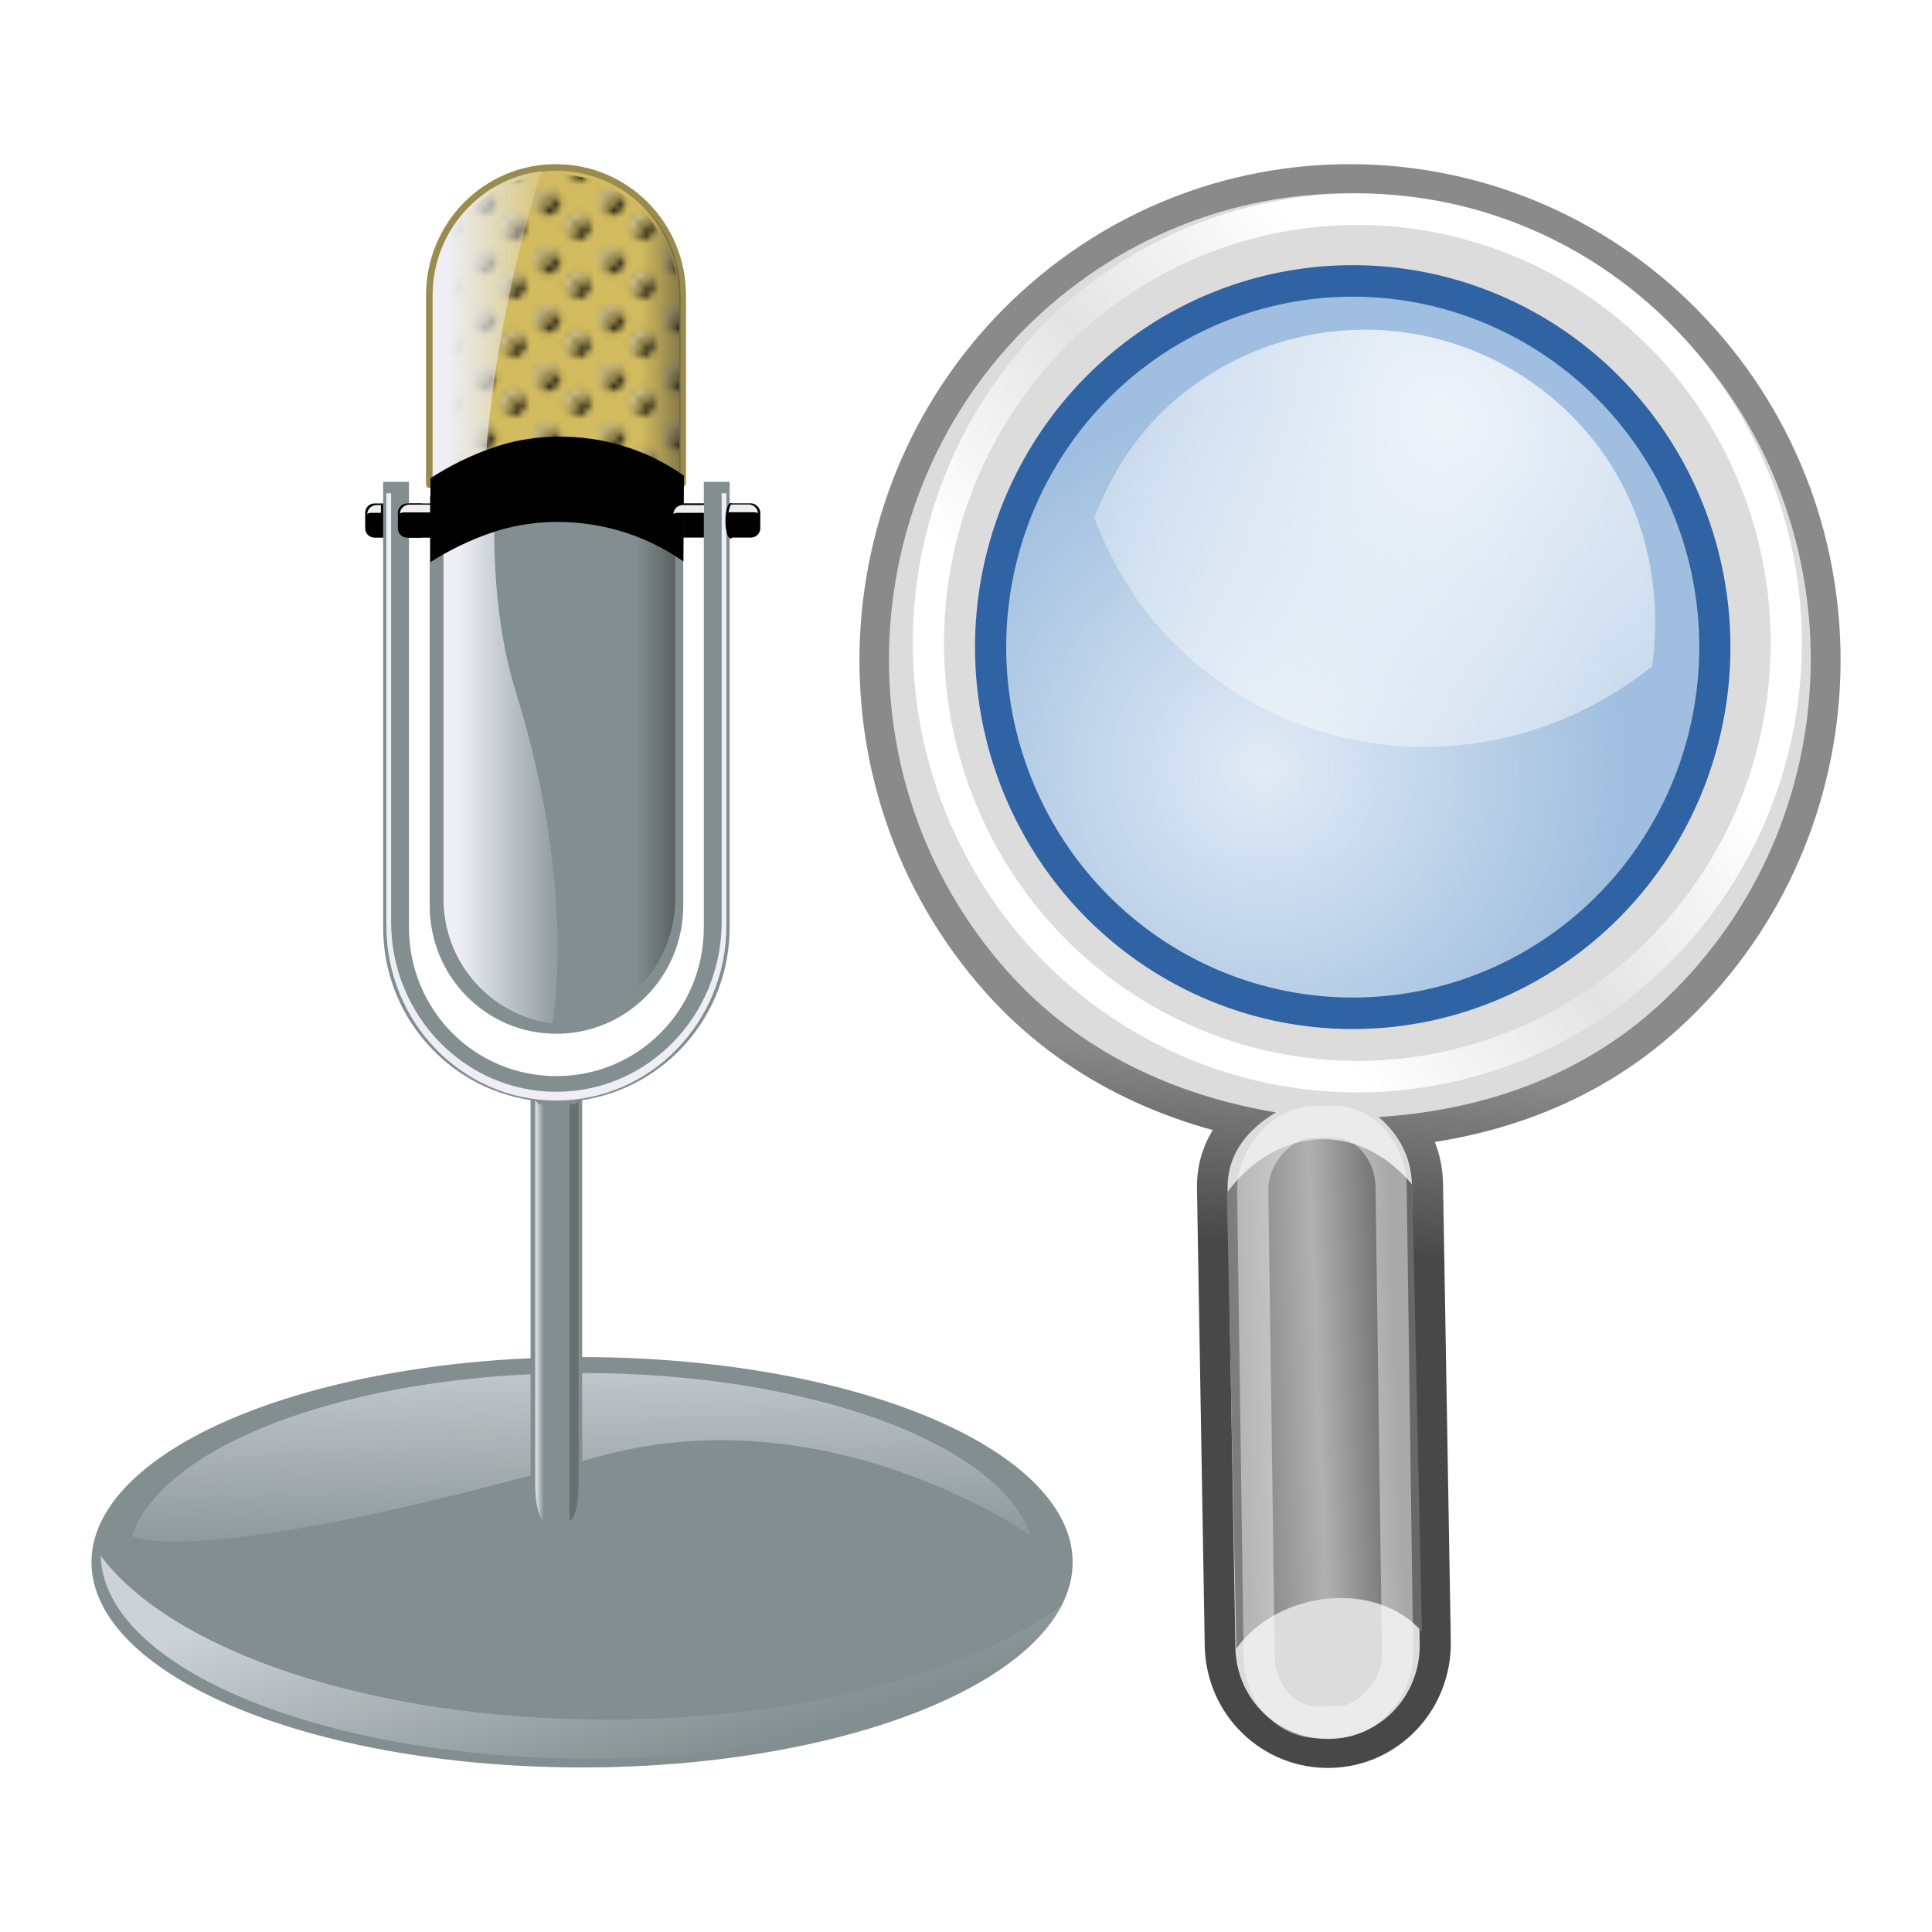 <?xml version="1.0" encoding="UTF-8" standalone="no"?>
<svg
   xmlns:dc="http://purl.org/dc/elements/1.1/"
   xmlns:cc="http://creativecommons.org/ns#"
   xmlns:rdf="http://www.w3.org/1999/02/22-rdf-syntax-ns#"
   xmlns:svg="http://www.w3.org/2000/svg"
   xmlns="http://www.w3.org/2000/svg"
   xmlns:xlink="http://www.w3.org/1999/xlink"
   xmlns:sodipodi="http://sodipodi.sourceforge.net/DTD/sodipodi-0.dtd"
   xmlns:inkscape="http://www.inkscape.org/namespaces/inkscape"
   width="512"
   height="512"
   id="svg2"
   version="1.1"
   inkscape:version="0.92.0 r15299"
   sodipodi:docname="ic_launcher.svg"
   inkscape:export-filename="C:\home\projects\SearchWidgets\playStoreGfx\ic_launcher.png"
   inkscape:export-xdpi="96"
   inkscape:export-ydpi="96">
  <sodipodi:namedview
     pagecolor="#ffffff"
     bordercolor="#666666"
     borderopacity="1"
     objecttolerance="10"
     gridtolerance="10"
     guidetolerance="10"
     inkscape:pageopacity="0"
     inkscape:pageshadow="2"
     inkscape:window-width="1680"
     inkscape:window-height="988"
     id="namedview109"
     showgrid="false"
     inkscape:zoom="1"
     inkscape:cx="8.02789"
     inkscape:cy="270.62828"
     inkscape:window-x="-8"
     inkscape:window-y="-8"
     inkscape:window-maximized="1"
     inkscape:current-layer="svg2" />
  <defs
     id="defs4">
    <linearGradient
       id="imagebot_110">
      <stop
         stop-color="#8a8a8a"
         offset="0"
         id="imagebot_132" />
      <stop
         stop-color="#484848"
         offset="1"
         id="imagebot_131" />
    </linearGradient>
    <linearGradient
       id="imagebot_112">
      <stop
         stop-color="#ffffff"
         offset="0"
         id="imagebot_130" />
      <stop
         stop-color="#ffffff"
         stop-opacity="0.219"
         id="imagebot_129"
         offset="0.5" />
      <stop
         stop-color="#ffffff"
         offset="1"
         id="imagebot_128" />
    </linearGradient>
    <linearGradient
       id="imagebot_113">
      <stop
         stop-color="#ffffff"
         id="imagebot_127"
         offset="0" />
      <stop
         stop-color="#ffffff"
         stop-opacity="0"
         id="imagebot_126"
         offset="1" />
    </linearGradient>
    <linearGradient
       id="imagebot_111">
      <stop
         stop-color="#000000"
         id="imagebot_125"
         offset="0" />
      <stop
         stop-color="#000000"
         stop-opacity="0"
         id="imagebot_124"
         offset="1" />
    </linearGradient>
    <linearGradient
       id="imagebot_114">
      <stop
         stop-color="#ffffff"
         id="imagebot_123"
         offset="0" />
      <stop
         stop-color="#ffffff"
         stop-opacity="0.248"
         id="imagebot_122"
         offset="1" />
    </linearGradient>
    <linearGradient
       id="imagebot_115">
      <stop
         stop-color="#729fcf"
         stop-opacity="0.208"
         id="imagebot_121"
         offset="0" />
      <stop
         stop-color="#729fcf"
         stop-opacity="0.676"
         id="imagebot_120"
         offset="1" />
    </linearGradient>
    <linearGradient
       id="imagebot_116">
      <stop
         stop-color="#7d7d7d"
         id="imagebot_119"
         offset="0" />
      <stop
         stop-color="#b1b1b1"
         offset="0.5"
         id="imagebot_118" />
      <stop
         stop-color="#686868"
         id="imagebot_117"
         offset="1" />
    </linearGradient>
    <linearGradient
       y2="33.329"
       x2="36.598"
       y1="37.201"
       x1="33.248"
       id="imagebot_103"
       xlink:href="#imagebot_116"
       gradientTransform="scale(1.021,0.98)"
       gradientUnits="userSpaceOnUse" />
    <radialGradient
       gradientUnits="userSpaceOnUse"
       r="8.309"
       fy="21.818"
       fx="18.241"
       cy="21.818"
       cx="18.241"
       id="imagebot_96"
       xlink:href="#imagebot_115" />
    <radialGradient
       gradientUnits="userSpaceOnUse"
       gradientTransform="matrix(2.593,0,0,2.252,-25.06,-18.941)"
       r="6.656"
       fy="13.078"
       fx="15.414"
       cy="13.078"
       cx="15.414"
       id="imagebot_94"
       xlink:href="#imagebot_114" />
    <radialGradient
       gradientUnits="userSpaceOnUse"
       gradientTransform="matrix(1,0,0,0.238,0,28.933)"
       r="16.529"
       fy="37.968"
       fx="24.13"
       cy="37.968"
       cx="24.13"
       id="imagebot_99"
       xlink:href="#imagebot_113" />
    <linearGradient
       xlink:href="#imagebot_112"
       id="imagebot_101"
       x1="18.293"
       y1="13.602"
       x2="17.501"
       y2="25.743"
       gradientUnits="userSpaceOnUse" />
    <radialGradient
       xlink:href="#imagebot_111"
       id="imagebot_108"
       gradientUnits="userSpaceOnUse"
       gradientTransform="matrix(1,0,0,0.238,0,28.933)"
       cx="24.13"
       cy="37.968"
       fx="24.13"
       fy="37.968"
       r="16.529" />
    <linearGradient
       xlink:href="#imagebot_110"
       id="imagebot_106"
       x1="27.096"
       y1="27.5"
       x2="31.196"
       y2="31.798"
       gradientTransform="scale(1.016,0.984)"
       gradientUnits="userSpaceOnUse" />
    <linearGradient
       id="imagebot_410">
      <stop
         stop-color="#eceef1"
         id="imagebot_431"
         offset="0" />
      <stop
         stop-color="#eceef1"
         stop-opacity="0"
         id="imagebot_430"
         offset="1" />
    </linearGradient>
    <linearGradient
       id="imagebot_411">
      <stop
         stop-color="#cdd2d6"
         id="imagebot_429"
         offset="0" />
      <stop
         stop-color="#cdd2d6"
         stop-opacity="0"
         id="imagebot_428"
         offset="1" />
    </linearGradient>
    <linearGradient
       id="imagebot_412">
      <stop
         stop-color="#dee1e6"
         id="imagebot_427"
         offset="0" />
      <stop
         stop-color="#dee1e6"
         stop-opacity="0"
         id="imagebot_426"
         offset="1" />
    </linearGradient>
    <pattern
       patternTransform="matrix(2.357,0,0,2.357,356.829,-169.673)"
       id="imagebot_394"
       xlink:href="#imagebot_413" />
    <linearGradient
       id="imagebot_421">
      <stop
         stop-color="#313131"
         id="imagebot_425"
         offset="0" />
      <stop
         stop-color="#313131"
         stop-opacity="0"
         id="imagebot_424"
         offset="1" />
    </linearGradient>
    <linearGradient
       id="imagebot_420">
      <stop
         stop-color="#edeff4"
         id="imagebot_423"
         offset="0" />
      <stop
         stop-color="#edeff4"
         stop-opacity="0"
         id="imagebot_422"
         offset="1" />
    </linearGradient>
    <linearGradient
       y2="10.142"
       x2="864.223"
       y1="10.142"
       x1="773.01"
       id="imagebot_399"
       xlink:href="#imagebot_420"
       gradientTransform="scale(0.457,2.187)"
       gradientUnits="userSpaceOnUse" />
    <linearGradient
       y2="9.861"
       x2="938.504"
       y1="9.861"
       x1="1007.836"
       id="imagebot_397"
       xlink:href="#imagebot_421"
       gradientTransform="scale(0.445,2.249)"
       gradientUnits="userSpaceOnUse" />
    <linearGradient
       y2="11.625"
       x2="684.265"
       y1="11.625"
       x1="734.585"
       id="imagebot_390"
       xlink:href="#imagebot_421"
       gradientTransform="scale(0.613,1.632)"
       gradientUnits="userSpaceOnUse" />
    <linearGradient
       y2="11.613"
       x2="653.392"
       y1="11.613"
       x1="583.74"
       id="imagebot_392"
       xlink:href="#imagebot_420"
       gradientTransform="scale(0.599,1.67)"
       gradientUnits="userSpaceOnUse" />
    <pattern
       id="imagebot_413"
       patternTransform="translate(277.484,183.81)"
       height="8.053"
       width="9.012"
       patternUnits="userSpaceOnUse">
      <path
         fill="#9a8b4f"
         fill-rule="nonzero"
         stroke-width="18"
         stroke-linecap="square"
         stroke-linejoin="round"
         stroke-miterlimit="4"
         stroke-dashoffset="0"
         transform="matrix(0.256,0,0,0.256,-58.993,-43.107)"
         id="imagebot_419"
         d="M247.5,176.987A8.375,8.375 0 1 1 230.75,176.987A8.375,8.375 0 1 1 247.5,176.987z" />
      <path
         fill="#e0d5a8"
         fill-rule="nonzero"
         stroke-width="18"
         stroke-linecap="square"
         stroke-linejoin="round"
         stroke-miterlimit="4"
         stroke-dashoffset="0"
         d="M3.774,1.244C3.472,0.769 2.962,0.429 2.359,0.368C1.315,0.263 0.383,1.024 0.278,2.068C0.209,2.753 0.52,3.389 1.032,3.775C0.812,3.429 0.696,3.011 0.74,2.57C0.845,1.527 1.778,0.765 2.821,0.871C3.18,0.907 3.505,1.042 3.774,1.244z"
         id="imagebot_418" />
      <path
         fill="#000000"
         fill-rule="nonzero"
         stroke-width="18"
         stroke-linecap="square"
         stroke-linejoin="round"
         stroke-miterlimit="4"
         stroke-dashoffset="0"
         d="M3.767,1.714C3.725,1.763 3.681,1.811 3.636,1.858L1.863,3.678C1.792,3.752 1.719,3.815 1.641,3.878C2.232,4.041 2.887,3.89 3.345,3.42C3.799,2.954 3.939,2.297 3.767,1.714z"
         id="imagebot_417" />
      <path
         fill="#9a8b4f"
         fill-rule="nonzero"
         stroke-width="18"
         stroke-linecap="square"
         stroke-linejoin="round"
         stroke-miterlimit="4"
         stroke-dashoffset="0"
         d="M247.5,176.987A8.375,8.375 0 1 1 230.75,176.987A8.375,8.375 0 1 1 247.5,176.987z"
         id="imagebot_416"
         transform="matrix(0.256,0,0,0.256,-54.263,-39.336)" />
      <path
         fill="#e0d5a8"
         fill-rule="nonzero"
         stroke-width="18"
         stroke-linecap="square"
         stroke-linejoin="round"
         stroke-miterlimit="4"
         stroke-dashoffset="0"
         id="imagebot_415"
         d="M8.503,5.015C8.202,4.54 7.692,4.2 7.088,4.139C6.045,4.034 5.113,4.795 5.008,5.839C4.939,6.524 5.25,7.16 5.762,7.546C5.542,7.2 5.426,6.782 5.47,6.341C5.575,5.298 6.507,4.536 7.551,4.642C7.909,4.678 8.235,4.813 8.503,5.015z" />
      <path
         fill="#000000"
         fill-rule="nonzero"
         stroke-width="18"
         stroke-linecap="square"
         stroke-linejoin="round"
         stroke-miterlimit="4"
         stroke-dashoffset="0"
         id="imagebot_414"
         d="M8.496,5.485C8.455,5.534 8.411,5.582 8.365,5.629L6.593,7.449C6.521,7.523 6.449,7.586 6.371,7.649C6.962,7.812 7.617,7.661 8.074,7.191C8.528,6.725 8.668,6.068 8.496,5.485z" />
    </pattern>
    <linearGradient
       y2="872.652"
       x2="180.514"
       y1="617.474"
       x1="162.925"
       id="imagebot_407"
       xlink:href="#imagebot_412"
       gradientTransform="scale(2.32,0.431)"
       gradientUnits="userSpaceOnUse" />
    <linearGradient
       y2="945.385"
       x2="219.174"
       y1="874.099"
       x1="110.893"
       id="imagebot_405"
       xlink:href="#imagebot_411"
       gradientTransform="scale(2.194,0.456)"
       gradientUnits="userSpaceOnUse" />
    <linearGradient
       y2="41.292"
       x2="2596.269"
       y1="41.292"
       x1="2573.738"
       id="imagebot_380"
       xlink:href="#imagebot_410"
       gradientTransform="scale(0.148,6.753)"
       gradientUnits="userSpaceOnUse" />
    <radialGradient
       inkscape:collect="always"
       xlink:href="#imagebot_111"
       id="radialGradient3125"
       gradientUnits="userSpaceOnUse"
       gradientTransform="matrix(1,0,0,0.238,0,28.933)"
       cx="24.13"
       cy="37.968"
       fx="24.13"
       fy="37.968"
       r="16.529" />
    <linearGradient
       inkscape:collect="always"
       xlink:href="#imagebot_110"
       id="linearGradient3127"
       gradientUnits="userSpaceOnUse"
       gradientTransform="scale(1.016,0.984)"
       x1="27.096"
       y1="27.5"
       x2="31.196"
       y2="31.798" />
    <linearGradient
       inkscape:collect="always"
       xlink:href="#imagebot_116"
       id="linearGradient3129"
       gradientUnits="userSpaceOnUse"
       gradientTransform="scale(1.021,0.98)"
       x1="33.248"
       y1="37.201"
       x2="36.598"
       y2="33.329" />
    <linearGradient
       inkscape:collect="always"
       xlink:href="#imagebot_112"
       id="linearGradient3131"
       gradientUnits="userSpaceOnUse"
       x1="18.293"
       y1="13.602"
       x2="17.501"
       y2="25.743" />
    <radialGradient
       inkscape:collect="always"
       xlink:href="#imagebot_113"
       id="radialGradient3133"
       gradientUnits="userSpaceOnUse"
       gradientTransform="matrix(1,0,0,0.238,0,28.933)"
       cx="24.13"
       cy="37.968"
       fx="24.13"
       fy="37.968"
       r="16.529" />
    <radialGradient
       inkscape:collect="always"
       xlink:href="#imagebot_115"
       id="radialGradient3135"
       gradientUnits="userSpaceOnUse"
       cx="18.241"
       cy="21.818"
       fx="18.241"
       fy="21.818"
       r="8.309" />
    <radialGradient
       inkscape:collect="always"
       xlink:href="#imagebot_114"
       id="radialGradient3137"
       gradientUnits="userSpaceOnUse"
       gradientTransform="matrix(2.593,0,0,2.252,-25.06,-18.941)"
       cx="15.414"
       cy="13.078"
       fx="15.414"
       fy="13.078"
       r="6.656" />
    <radialGradient
       inkscape:collect="always"
       xlink:href="#imagebot_111"
       id="radialGradient3150"
       gradientUnits="userSpaceOnUse"
       gradientTransform="matrix(1,0,0,0.238,0,28.933)"
       cx="24.13"
       cy="37.968"
       fx="24.13"
       fy="37.968"
       r="16.529" />
    <linearGradient
       inkscape:collect="always"
       xlink:href="#imagebot_110"
       id="linearGradient3152"
       gradientUnits="userSpaceOnUse"
       gradientTransform="scale(1.016,0.984)"
       x1="27.096"
       y1="27.5"
       x2="31.196"
       y2="31.798" />
    <linearGradient
       inkscape:collect="always"
       xlink:href="#imagebot_116"
       id="linearGradient3154"
       gradientUnits="userSpaceOnUse"
       gradientTransform="scale(1.021,0.98)"
       x1="33.248"
       y1="37.201"
       x2="36.598"
       y2="33.329" />
    <linearGradient
       inkscape:collect="always"
       xlink:href="#imagebot_112"
       id="linearGradient3156"
       gradientUnits="userSpaceOnUse"
       x1="18.293"
       y1="13.602"
       x2="17.501"
       y2="25.743" />
    <radialGradient
       inkscape:collect="always"
       xlink:href="#imagebot_113"
       id="radialGradient3158"
       gradientUnits="userSpaceOnUse"
       gradientTransform="matrix(1,0,0,0.238,0,28.933)"
       cx="24.13"
       cy="37.968"
       fx="24.13"
       fy="37.968"
       r="16.529" />
    <radialGradient
       inkscape:collect="always"
       xlink:href="#imagebot_115"
       id="radialGradient3160"
       gradientUnits="userSpaceOnUse"
       cx="18.241"
       cy="21.818"
       fx="18.241"
       fy="21.818"
       r="8.309" />
    <radialGradient
       inkscape:collect="always"
       xlink:href="#imagebot_114"
       id="radialGradient3162"
       gradientUnits="userSpaceOnUse"
       gradientTransform="matrix(2.593,0,0,2.252,-25.06,-18.941)"
       cx="15.414"
       cy="13.078"
       fx="15.414"
       fy="13.078"
       r="6.656" />
    <radialGradient
       inkscape:collect="always"
       xlink:href="#imagebot_111"
       id="radialGradient3174"
       gradientUnits="userSpaceOnUse"
       gradientTransform="matrix(1,0,0,0.238,0,28.933)"
       cx="24.13"
       cy="37.968"
       fx="24.13"
       fy="37.968"
       r="16.529" />
    <linearGradient
       inkscape:collect="always"
       xlink:href="#imagebot_110"
       id="linearGradient3176"
       gradientUnits="userSpaceOnUse"
       gradientTransform="scale(1.016,0.984)"
       x1="27.096"
       y1="27.5"
       x2="31.196"
       y2="31.798" />
    <linearGradient
       inkscape:collect="always"
       xlink:href="#imagebot_116"
       id="linearGradient3178"
       gradientUnits="userSpaceOnUse"
       gradientTransform="scale(1.021,0.98)"
       x1="33.248"
       y1="37.201"
       x2="36.598"
       y2="33.329" />
    <linearGradient
       inkscape:collect="always"
       xlink:href="#imagebot_112"
       id="linearGradient3180"
       gradientUnits="userSpaceOnUse"
       x1="18.293"
       y1="13.602"
       x2="17.501"
       y2="25.743" />
    <radialGradient
       inkscape:collect="always"
       xlink:href="#imagebot_113"
       id="radialGradient3182"
       gradientUnits="userSpaceOnUse"
       gradientTransform="matrix(1,0,0,0.238,0,28.933)"
       cx="24.13"
       cy="37.968"
       fx="24.13"
       fy="37.968"
       r="16.529" />
    <radialGradient
       inkscape:collect="always"
       xlink:href="#imagebot_115"
       id="radialGradient3184"
       gradientUnits="userSpaceOnUse"
       cx="18.241"
       cy="21.818"
       fx="18.241"
       fy="21.818"
       r="8.309" />
    <radialGradient
       inkscape:collect="always"
       xlink:href="#imagebot_114"
       id="radialGradient3186"
       gradientUnits="userSpaceOnUse"
       gradientTransform="matrix(2.593,0,0,2.252,-25.06,-18.941)"
       cx="15.414"
       cy="13.078"
       fx="15.414"
       fy="13.078"
       r="6.656" />
    <radialGradient
       inkscape:collect="always"
       xlink:href="#imagebot_114"
       id="radialGradient3189"
       gradientUnits="userSpaceOnUse"
       gradientTransform="matrix(7.654,8.509,-7.39,6.648,259.879,-160.374)"
       cx="15.414"
       cy="13.078"
       fx="15.414"
       fy="13.078"
       r="6.656" />
    <radialGradient
       inkscape:collect="always"
       xlink:href="#imagebot_115"
       id="radialGradient3192"
       gradientUnits="userSpaceOnUse"
       cx="18.241"
       cy="21.818"
       fx="18.241"
       fy="21.818"
       r="8.309"
       gradientTransform="matrix(4.128,4.59,-4.59,4.128,280.554,-67.152)" />
    <radialGradient
       inkscape:collect="always"
       xlink:href="#imagebot_113"
       id="radialGradient3196"
       gradientUnits="userSpaceOnUse"
       gradientTransform="matrix(1.469,1.633,-0.476,0.428,189.046,105.385)"
       cx="24.13"
       cy="37.968"
       fx="24.13"
       fy="37.968"
       r="16.529" />
    <linearGradient
       inkscape:collect="always"
       xlink:href="#imagebot_112"
       id="linearGradient3199"
       gradientUnits="userSpaceOnUse"
       x1="18.293"
       y1="13.602"
       x2="17.501"
       y2="25.743"
       gradientTransform="matrix(3.677,4.088,-4.088,3.677,281.853,-51.703)" />
    <linearGradient
       inkscape:collect="always"
       xlink:href="#imagebot_116"
       id="linearGradient3202"
       gradientUnits="userSpaceOnUse"
       gradientTransform="matrix(3.013,3.35,-3.215,2.892,271.694,-22.23)"
       x1="33.248"
       y1="37.201"
       x2="36.598"
       y2="33.329" />
    <linearGradient
       inkscape:collect="always"
       xlink:href="#imagebot_110"
       id="linearGradient3206"
       gradientUnits="userSpaceOnUse"
       gradientTransform="matrix(2.999,3.334,-3.23,2.905,271.694,-22.23)"
       x1="27.096"
       y1="27.5"
       x2="31.196"
       y2="31.798" />
    <radialGradient
       inkscape:collect="always"
       xlink:href="#imagebot_111"
       id="radialGradient3209"
       gradientUnits="userSpaceOnUse"
       gradientTransform="matrix(4.27,4.747,-1.187,1.068,153.238,19.169)"
       cx="24.13"
       cy="37.968"
       fx="24.13"
       fy="37.968"
       r="16.529" />
    <linearGradient
       inkscape:collect="always"
       xlink:href="#imagebot_110"
       id="linearGradient3220"
       gradientUnits="userSpaceOnUse"
       gradientTransform="matrix(2.999,3.334,-3.23,2.905,271.694,-22.23)"
       x1="27.096"
       y1="27.5"
       x2="31.196"
       y2="31.798" />
    <linearGradient
       inkscape:collect="always"
       xlink:href="#imagebot_116"
       id="linearGradient3222"
       gradientUnits="userSpaceOnUse"
       gradientTransform="matrix(3.013,3.35,-3.215,2.892,271.694,-22.23)"
       x1="33.248"
       y1="37.201"
       x2="36.598"
       y2="33.329" />
    <linearGradient
       inkscape:collect="always"
       xlink:href="#imagebot_112"
       id="linearGradient3224"
       gradientUnits="userSpaceOnUse"
       gradientTransform="matrix(3.677,4.088,-4.088,3.677,281.853,-51.703)"
       x1="18.293"
       y1="13.602"
       x2="17.501"
       y2="25.743" />
    <radialGradient
       inkscape:collect="always"
       xlink:href="#imagebot_115"
       id="radialGradient3226"
       gradientUnits="userSpaceOnUse"
       gradientTransform="matrix(4.128,4.59,-4.59,4.128,280.554,-67.152)"
       cx="18.241"
       cy="21.818"
       fx="18.241"
       fy="21.818"
       r="8.309" />
    <radialGradient
       inkscape:collect="always"
       xlink:href="#imagebot_114"
       id="radialGradient3228"
       gradientUnits="userSpaceOnUse"
       gradientTransform="matrix(7.654,8.509,-7.39,6.648,259.879,-160.374)"
       cx="15.414"
       cy="13.078"
       fx="15.414"
       fy="13.078"
       r="6.656" />
    <linearGradient
       inkscape:collect="always"
       xlink:href="#imagebot_412"
       id="linearGradient3230"
       gradientUnits="userSpaceOnUse"
       gradientTransform="scale(2.32,0.431)"
       x1="162.925"
       y1="617.474"
       x2="180.514"
       y2="872.652" />
    <linearGradient
       inkscape:collect="always"
       xlink:href="#imagebot_411"
       id="linearGradient3232"
       gradientUnits="userSpaceOnUse"
       gradientTransform="scale(2.194,0.456)"
       x1="110.893"
       y1="874.099"
       x2="219.174"
       y2="945.385" />
    <linearGradient
       inkscape:collect="always"
       xlink:href="#imagebot_420"
       id="linearGradient3234"
       gradientUnits="userSpaceOnUse"
       gradientTransform="scale(0.457,2.187)"
       x1="773.01"
       y1="10.142"
       x2="864.223"
       y2="10.142" />
    <linearGradient
       inkscape:collect="always"
       xlink:href="#imagebot_421"
       id="linearGradient3236"
       gradientUnits="userSpaceOnUse"
       gradientTransform="scale(0.445,2.249)"
       x1="1007.836"
       y1="9.861"
       x2="938.504"
       y2="9.861" />
    <linearGradient
       inkscape:collect="always"
       xlink:href="#imagebot_420"
       id="linearGradient3238"
       gradientUnits="userSpaceOnUse"
       gradientTransform="scale(0.599,1.67)"
       x1="583.74"
       y1="11.613"
       x2="653.392"
       y2="11.613" />
    <linearGradient
       inkscape:collect="always"
       xlink:href="#imagebot_421"
       id="linearGradient3240"
       gradientUnits="userSpaceOnUse"
       gradientTransform="scale(0.613,1.632)"
       x1="734.585"
       y1="11.625"
       x2="684.265"
       y2="11.625" />
    <linearGradient
       inkscape:collect="always"
       xlink:href="#imagebot_410"
       id="linearGradient3242"
       gradientUnits="userSpaceOnUse"
       gradientTransform="scale(0.148,6.753)"
       x1="2573.738"
       y1="41.292"
       x2="2596.269"
       y2="41.292" />
  </defs>
  <g
     id="g3211"
     transform="matrix(1.871,0,0,1.892,-143.615,1.472)">
    <path
       inkscape:connector-curvature="0"
       style="fill:#dcdcdc;fill-rule:evenodd;stroke:url(#linearGradient3220);stroke-width:8.828;stroke-linecap:round;stroke-miterlimit:10;stroke-dashoffset:0;marker-start:none;marker-mid:none;marker-end:none"
       id="imagebot_105"
       d="m 316.362,48.177 c -24.025,-26.709 -65.2,-28.888 -91.909,-4.863 -26.709,24.025 -28.888,65.2 -4.863,91.909 10.271,11.418 23.88,17.411 37.949,19.732 -3.91,2.298 -6.91,5.752 -6.825,10.628 l 1.099,64.102 c 0.125,7.21 6.058,12.88 13.268,12.755 7.21,-0.125 12.88,-6.058 12.755,-13.268 l -1.099,-64.102 c -0.068,-3.925 -1.926,-7.13 -4.698,-9.465 14.109,-0.897 28.141,-5.337 39.46,-15.518 26.709,-24.025 28.888,-65.2 4.863,-91.909 z m -4.247,3.371 c 22.55,25.069 23.519,57.754 -4.384,82.852 -28.468,25.607 -60.787,20.146 -82.852,-4.384 -21.557,-23.965 -21.258,-59.788 4.384,-82.852 26.2,-23.567 60.811,-20.12 82.852,4.384 z"
       stroke-miterlimit="10" />
    <path
       style="fill:#dcdcdc;fill-rule:evenodd;stroke-width:1;stroke-linecap:round;stroke-miterlimit:10;stroke-dashoffset:0;marker-start:none;marker-mid:none;marker-end:none"
       inkscape:connector-curvature="0"
       d="M 316.497,47.909 C 292.394,21.114 251.086,18.928 224.291,43.031 c -26.795,24.102 -28.981,65.411 -4.878,92.206 10.304,11.455 23.957,17.467 38.072,19.796 -3.923,2.306 -6.932,5.77 -6.847,10.662 l 1.102,64.309 c 0.126,7.233 6.078,12.921 13.311,12.796 7.233,-0.126 12.921,-6.078 12.796,-13.311 l -1.102,-64.309 c -0.068,-3.938 -1.932,-7.154 -4.714,-9.496 14.155,-0.899 28.232,-5.354 39.588,-15.569 26.795,-24.102 28.981,-65.411 4.878,-92.206 z m -10.679,9.156 c 18.54,20.612 16.859,52.387 -3.753,70.928 -20.612,18.54 -52.388,16.859 -70.928,-3.753 -18.54,-20.612 -16.859,-52.388 3.753,-70.928 20.612,-18.54 52.388,-16.859 70.928,3.753 z"
       id="imagebot_104"
       stroke-miterlimit="10" />
    <path
       inkscape:connector-curvature="0"
       style="fill:url(#linearGradient3222);fill-rule:evenodd;stroke-linecap:round;stroke-miterlimit:10;stroke-dashoffset:0;marker-start:none;marker-mid:none;marker-end:none"
       d="m 251.869,230.142 c 6.047,-8.281 19.914,-9.617 26.293,-2.373 0,0 -1.381,-62.639 -1.381,-62.639 -8.506,-9.831 -20.06,-7.302 -26.243,1.184 l 1.332,63.827 z"
       id="imagebot_102"
       stroke-miterlimit="10" />
    <path
       inkscape:connector-curvature="0"
       style="fill:none;stroke:url(#linearGradient3224);stroke-width:4.414;stroke-linecap:round;stroke-miterlimit:10;stroke-dashoffset:0;marker-start:none;marker-mid:none;marker-end:none"
       id="imagebot_100"
       d="m 309.488,134.578 a 60.75,60.75 0 0 1 -81.254,-90.332 60.75,60.75 0 1 1 81.254,90.332 z"
       stroke-miterlimit="10" />
    <rect
       style="opacity:0.433;fill:none;stroke:#ffffff;stroke-width:4.414;stroke-linecap:round;stroke-miterlimit:10;stroke-dashoffset:0"
       id="imagebot_97"
       width="84.076"
       height="19.599"
       x="163.148"
       y="-271.382"
       rx="9.431"
       ry="8.333"
       transform="matrix(0.014,1,-1,0.026,0,0)"
       stroke-miterlimit="10" />
    <path
       inkscape:connector-curvature="0"
       style="fill:url(#radialGradient3226);fill-rule:evenodd;stroke:#3063a3;stroke-width:4.414;stroke-linecap:round;stroke-miterlimit:10;stroke-dashoffset:0;marker-start:none;marker-mid:none;marker-end:none"
       id="imagebot_95"
       d="M 302.662,127.995 A 51.29,51.29 0 1 1 234.06,51.729 51.29,51.29 0 1 1 302.662,127.995 z"
       stroke-miterlimit="10" />
    <path
       inkscape:connector-curvature="0"
       style="opacity:0.834;fill:url(#radialGradient3228);fill-rule:evenodd;stroke-linecap:round;stroke-miterlimit:10;stroke-dashoffset:0;marker-start:none;marker-mid:none;marker-end:none"
       d="M 301.016,59.187 C 285.644,42.098 259.359,40.707 242.27,56.078 c -4.935,4.439 -8.236,9.903 -10.527,15.686 2.182,5.472 5.078,10.765 9.246,15.399 18.215,20.25 48.716,22.073 69.777,5.389 1.603,-11.718 -1.227,-23.89 -9.75,-33.365 z"
       id="imagebot_93"
       stroke-miterlimit="10" />
  </g>
  <g
     id="imagebot_432"
     transform="matrix(2.24,0,0,2.261,24.21,43.498)">
    <g
       label="Capa 1"
       id="imagebot_377"
       transform="matrix(0.324,0,0,0.324,-70.963,44.013)">
      <path
         style="fill:#828e8f;fill-rule:nonzero;stroke-width:18;stroke-linecap:square;stroke-linejoin:round;stroke-miterlimit:4;stroke-dashoffset:0"
         inkscape:connector-curvature="0"
         id="imagebot_408"
         d="m 373,410.862 a 76,29.5 0 1 1 -152,0 76,29.5 0 1 1 152,0 z"
         transform="matrix(2.357,0,0,2.516,-301.825,-663.786)"
         stroke-miterlimit="4" />
      <path
         inkscape:connector-curvature="0"
         style="fill:url(#linearGradient3230);fill-rule:nonzero;stroke-width:18;stroke-linecap:square;stroke-linejoin:round;stroke-miterlimit:4;stroke-dashoffset:0"
         d="m 397.997,301.469 c -83.523,0 -152.657,25.607 -164.135,58.917 0,0 20.793,13.457 169.134,-28.329 85.013,-23.947 159.136,28.329 159.136,28.329 -11.478,-33.31 -80.612,-58.917 -164.135,-58.917 z"
         id="imagebot_406"
         stroke-miterlimit="4" />
      <path
         inkscape:connector-curvature="0"
         style="fill:url(#linearGradient3232);fill-rule:nonzero;stroke-width:18;stroke-linecap:square;stroke-linejoin:round;stroke-miterlimit:4;stroke-dashoffset:0"
         d="m 222.438,367.574 c 1.053,40.604 80.821,73.425 179.033,73.425 84.803,0 155.808,-24.475 174.32,-57.297 -33.783,25.811 -96.576,43.157 -168.502,43.157 -86.011,0 -158.992,-24.871 -184.851,-59.285 z"
         id="imagebot_404"
         stroke-miterlimit="4" />
      <path
         style="fill:#000000;fill-rule:nonzero;stroke-width:4;stroke-linecap:square;stroke-linejoin:round;stroke-miterlimit:4;stroke-dashoffset:0"
         inkscape:connector-curvature="0"
         id="imagebot_403"
         d="m 322.399,-13.097 c -1.877,0 -3.388,1.511 -3.388,3.388 l 0,5.597 c 0,1.877 1.511,3.388 3.388,3.388 l 17.233,0 0,-12.373 -17.233,0 z"
         stroke-miterlimit="4" />
      <rect
         style="fill:#000000;fill-rule:nonzero;stroke-width:4;stroke-linecap:square;stroke-linejoin:round;stroke-miterlimit:4;stroke-dashoffset:0"
         id="imagebot_402"
         width="37.049"
         height="12.373"
         x="426.24"
         y="-13.127"
         ry="3.388"
         stroke-miterlimit="4" />
      <path
         style="fill:#828e8f;fill-rule:nonzero;stroke-width:4;stroke-linecap:round;stroke-linejoin:round;stroke-miterlimit:4;stroke-dashoffset:0"
         inkscape:connector-curvature="0"
         d="m 325.566,-20.903 0,161.137 c 0,31.764 23.346,57.981 53.835,62.525 l 0,209.376 18.853,0 0,-209.376 c 30.489,-4.544 53.835,-30.761 53.835,-62.525 l 0,-161.137 -9.427,0 0,161.137 c 0,29.909 -23.927,53.835 -53.835,53.835 -29.909,0 -53.835,-23.927 -53.835,-53.835 l 0,-161.137 -9.427,0 z"
         id="imagebot_401"
         stroke-miterlimit="4" />
      <path
         style="fill:#828e8f;fill-rule:nonzero;stroke-width:1000;stroke-linecap:round;stroke-linejoin:round;stroke-miterlimit:4;stroke-dashoffset:0"
         inkscape:connector-curvature="0"
         d="m 388.459,-26.942 c -1.602,0.005 -3.145,0.068 -4.713,0.147 -8.362,0.424 -16.117,1.814 -23.051,3.977 -6.632,2.068 -12.7,4.55 -18.117,7.217 l 0,148.028 c 0,25.646 20.604,46.323 46.25,46.323 25.646,0 46.323,-20.678 46.323,-46.323 l 0,-147.808 c -15.48,-8.314 -31.773,-11.61 -46.692,-11.562 z"
         id="imagebot_400"
         stroke-miterlimit="4" />
      <path
         inkscape:connector-curvature="0"
         style="fill:url(#linearGradient3234);fill-rule:nonzero;stroke-width:1000;stroke-linecap:round;stroke-linejoin:round;stroke-miterlimit:4;stroke-dashoffset:0"
         d="m 366.808,-24.438 c -2.088,0.484 -4.151,1.009 -6.113,1.62 -4.656,1.452 -9.04,3.14 -13.109,4.934 l 0,147.734 c 0,23.252 17.314,42.299 39.769,45.145 0,0 9.391,-47.583 -13.256,-119.675 -7.76,-24.702 -9.02,-52.918 -7.291,-79.759 z"
         id="imagebot_398"
         stroke-miterlimit="4" />
      <path
         inkscape:connector-curvature="0"
         style="fill:url(#linearGradient3236);fill-rule:nonzero;stroke-width:1000;stroke-linecap:round;stroke-linejoin:round;stroke-miterlimit:4;stroke-dashoffset:0"
         d="m 401.274,-26.206 c 1.321,4.962 2.776,10.016 4.419,15.245 23.965,76.285 -13.256,185.956 -13.256,185.956 22.455,-2.846 39.769,-21.893 39.769,-45.145 l 0,-146.776 c -10.226,-5.047 -20.743,-7.995 -30.931,-9.279 z"
         id="imagebot_396"
         stroke-miterlimit="4" />
      <path
         style="fill:#d3bc5f;fill-rule:nonzero;stroke:#9a8b4f;stroke-width:2.357;stroke-linecap:round;stroke-linejoin:round;stroke-miterlimit:4;stroke-dashoffset:0"
         inkscape:connector-curvature="0"
         d="m 388.656,-134.65 c -25.646,0 -46.25,20.678 -46.25,46.323 l 0,68.417 c 14.729,-5.462 30.57,-8.396 47.06,-8.396 15.929,0 31.213,2.768 45.513,7.88 l 0,-67.902 c 0,-25.646 -20.678,-46.323 -46.323,-46.323 z"
         id="imagebot_395"
         stroke-miterlimit="4" />
      <path
         style="fill:url(#imagebot_394);fill-rule:nonzero;stroke-width:1000;stroke-linecap:round;stroke-linejoin:round;stroke-miterlimit:4;stroke-dashoffset:0"
         inkscape:connector-curvature="0"
         id="imagebot_393"
         d="m 388.657,-132.15 c -24.953,0 -45.001,20.678 -45.001,46.323 l 0,68.417 c 14.331,-5.462 29.744,-8.396 45.789,-8.396 15.499,0 30.37,2.768 44.284,7.88 l 0,-67.902 c 0,-25.646 -20.119,-46.323 -45.073,-46.323 z"
         stroke-miterlimit="4" />
      <path
         inkscape:connector-curvature="0"
         style="fill:url(#linearGradient3238);fill-rule:nonzero;stroke-width:1000;stroke-linecap:round;stroke-linejoin:round;stroke-miterlimit:4;stroke-dashoffset:0"
         d="m 383.433,-133.421 c -22.455,2.846 -39.769,21.893 -39.769,45.145 l 0,65.766 c 6.228,-2.035 12.661,-3.594 19.222,-4.713 3.61,-56.047 20.547,-106.198 20.547,-106.198 z"
         id="imagebot_391"
         stroke-miterlimit="4" />
      <path
         inkscape:connector-curvature="0"
         style="fill:url(#linearGradient3240);fill-rule:nonzero;stroke-width:1000;stroke-linecap:round;stroke-linejoin:round;stroke-miterlimit:4;stroke-dashoffset:0"
         d="m 394.347,-133.838 c 0,0 -8.113,41.137 8.911,104.798 10.666,0.922 20.987,3.058 30.858,6.334 l 0,-65.987 c 0,-23.252 -17.314,-42.299 -39.769,-45.145 z"
         id="imagebot_389"
         stroke-miterlimit="4" />
      <path
         style="fill:#000000;fill-rule:evenodd;stroke-width:18;stroke-linecap:square;stroke-miterlimit:4"
         inkscape:connector-curvature="0"
         d="m 390.051,-37.253 c -1.303,0.004 -2.554,0.008 -3.83,0.074 -6.804,0.351 -13.138,1.524 -18.78,3.314 -9.864,3.13 -18.232,7.591 -24.598,11.636 l 0,30.342 c 6.265,-3.913 14.317,-8.115 23.788,-11.121 5.642,-1.79 11.976,-2.963 18.78,-3.314 1.276,-0.066 2.526,-0.069 3.83,-0.074 14.535,-0.047 31.268,4.012 45.955,14.287 l 0.221,-31.005 c -14.687,-10.275 -30.831,-14.187 -45.366,-14.14 z"
         id="imagebot_388"
         stroke-miterlimit="4" />
      <path
         style="fill:#edeff4;fill-rule:nonzero;stroke-width:4;stroke-linecap:round;stroke-linejoin:round;stroke-miterlimit:4;stroke-dashoffset:0"
         inkscape:connector-curvature="0"
         d="m 326.744,-16.779 0,156.424 c 0,34.968 27.767,63.262 62.084,63.262 34.317,0 62.084,-28.294 62.084,-63.262 l 0,-156.424 -1.735,0 0,155.025 c 0,33.991 -26.991,61.494 -60.349,61.494 -33.358,0 -60.349,-27.503 -60.349,-61.494 l 0,-155.025 -1.735,0 z"
         id="imagebot_387"
         stroke-miterlimit="4" />
      <path
         style="fill:#000000;fill-rule:nonzero;stroke-width:4;stroke-linecap:square;stroke-linejoin:round;stroke-miterlimit:4;stroke-dashoffset:0"
         inkscape:connector-curvature="0"
         id="imagebot_386"
         d="m 328.805,272.512 a 0.796,3.094 0 1 1 -1.591,0 0.796,3.094 0 1 1 1.591,0 z"
         transform="matrix(2.357,0,0,1.987,-320.678,-548.284)"
         stroke-miterlimit="4" />
      <path
         style="fill:#000000;fill-rule:nonzero;stroke-width:4;stroke-linecap:square;stroke-linejoin:round;stroke-miterlimit:4;stroke-dashoffset:0"
         inkscape:connector-curvature="0"
         d="m 334.33,-13.097 c -1.877,0 -3.388,1.511 -3.388,3.388 l 0,5.597 c 0,1.877 1.511,3.388 3.388,3.388 l 17.233,0 0,-12.373 -17.233,0 z"
         id="imagebot_385"
         stroke-miterlimit="4" />
      <path
         style="fill:#eceef1;fill-rule:nonzero;stroke-width:4;stroke-linecap:square;stroke-linejoin:round;stroke-miterlimit:4;stroke-dashoffset:0"
         inkscape:connector-curvature="0"
         d="m 452.58,-12.728 c -0.382,0.568 -0.694,1.576 -0.884,2.799 l 9.132,0 c 0.587,0 1.14,0.108 1.62,0.368 -0.117,-1.769 -1.588,-3.167 -3.388,-3.167 l -6.481,0 z"
         id="imagebot_384"
         stroke-miterlimit="4" />
      <path
         style="fill:#eceef1;fill-rule:nonzero;stroke-width:4;stroke-linecap:square;stroke-linejoin:round;stroke-miterlimit:4;stroke-dashoffset:0"
         inkscape:connector-curvature="0"
         d="m 323.135,-12.507 c -1.8,0 -3.27,1.398 -3.388,3.167 0.48,-0.26 1.034,-0.368 1.62,-0.368 l 3.388,0 0,-2.799 -1.62,0 z"
         id="imagebot_383"
         stroke-miterlimit="4" />
      <path
         style="fill:#eceef1;fill-rule:nonzero;stroke-width:4;stroke-linecap:square;stroke-linejoin:round;stroke-miterlimit:4;stroke-dashoffset:0"
         inkscape:connector-curvature="0"
         d="m 335.066,-12.655 c -1.8,0 -3.27,1.398 -3.388,3.167 0.48,-0.26 1.034,-0.368 1.62,-0.368 l 9.427,0 0,-2.799 -7.659,0 z"
         id="imagebot_382"
         stroke-miterlimit="4" />
      <path
         style="fill:#eceef1;fill-rule:nonzero;stroke-width:4;stroke-linecap:square;stroke-linejoin:round;stroke-miterlimit:4;stroke-dashoffset:0"
         inkscape:connector-curvature="0"
         d="m 434.93,-12.507 c -1.8,0 -3.27,1.398 -3.388,3.167 0.48,-0.26 1.034,-0.368 1.62,-0.368 l 9.574,0 0,-2.799 -7.806,0 z"
         id="imagebot_381"
         stroke-miterlimit="4" />
      <path
         inkscape:connector-curvature="0"
         style="fill:url(#linearGradient3242);fill-rule:nonzero;stroke-width:4;stroke-linecap:square;stroke-linejoin:round;stroke-miterlimit:4;stroke-dashoffset:0"
         d="m 381.109,202.773 c -5.5e-4,0.097 0,0.193 0,0.29 l 0,138.919 c 0,7.106 1.485,12.853 3.336,12.957 l 0,-151.2 c -0.415,0.394 -0.849,0.612 -1.289,0.612 -0.719,0 -1.403,-0.564 -2.047,-1.579 z"
         id="imagebot_379"
         stroke-miterlimit="4" />
      <path
         style="fill:#687070;fill-rule:nonzero;stroke-width:4;stroke-linecap:square;stroke-linejoin:round;stroke-miterlimit:4;stroke-dashoffset:0"
         inkscape:connector-curvature="0"
         id="imagebot_378"
         d="m 396.943,202.773 c 5.2e-4,0.097 0,0.193 0,0.29 l 0,138.919 c 0,7.106 -1.485,12.853 -3.336,12.957 l 0,-151.2 c 0.415,0.394 0.849,0.612 1.289,0.612 0.719,0 1.403,-0.564 2.047,-1.579 z"
         stroke-miterlimit="4" />
    </g>
  </g>
</svg>
